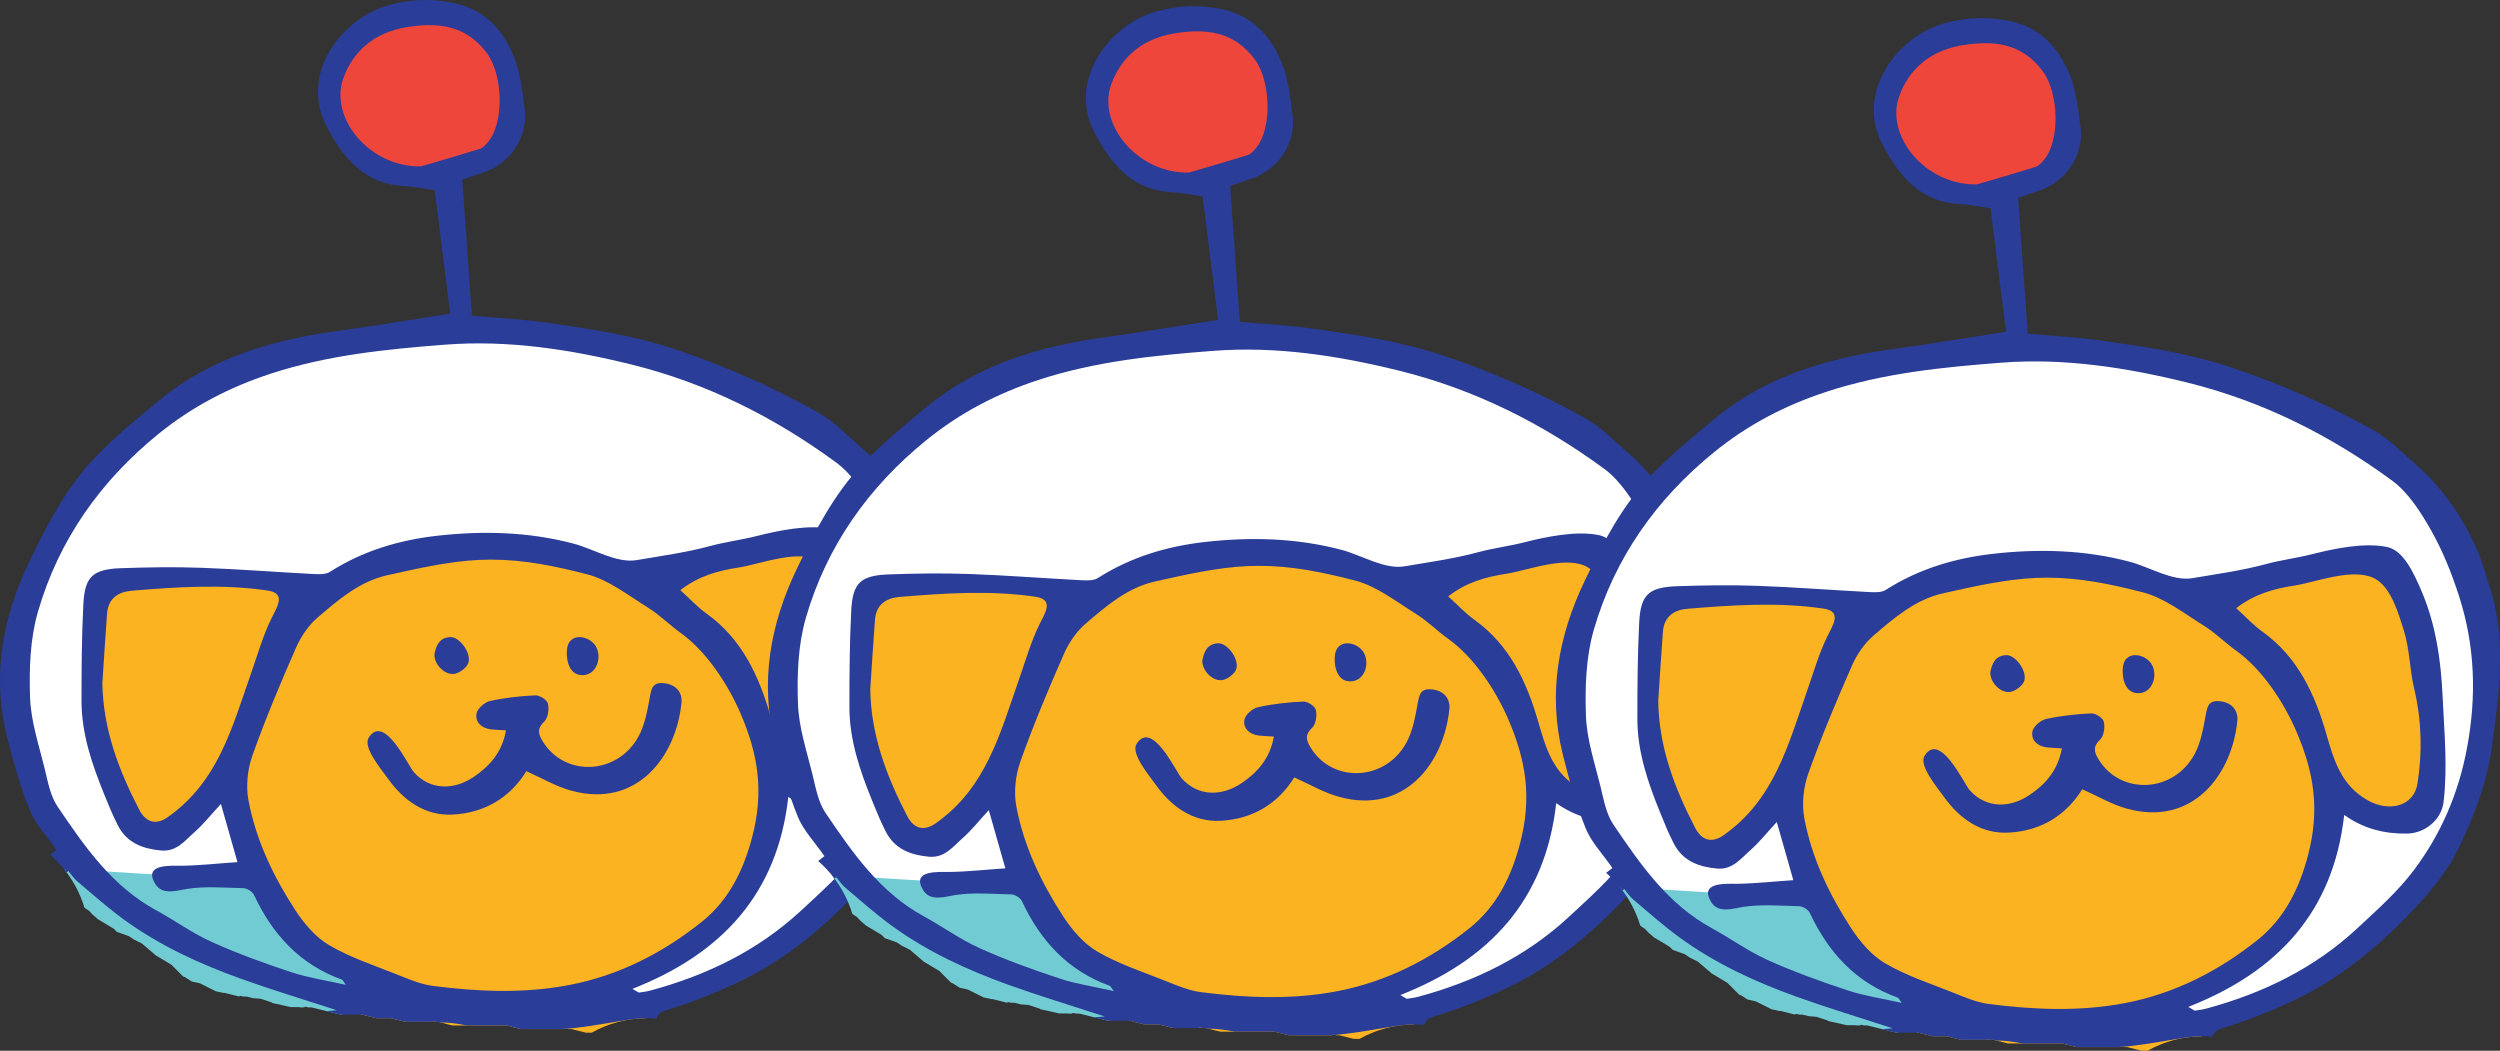 <svg version="1.1" xmlns="http://www.w3.org/2000/svg" xmlns:xlink="http://www.w3.org/1999/xlink" width="220.297" height="92.587" viewBox="0,0,220.297,92.587"><rect x="0" y="0" width="220.297" height="92.587" fill="#333333" stroke="none"/><g transform="translate(-208.612,-113.288)"><g data-paper-data="{&quot;isPaintingLayer&quot;:true}" stroke="none" stroke-width="1" stroke-linecap="butt" stroke-linejoin="miter" stroke-miterlimit="10" stroke-dasharray="" stroke-dashoffset="0" style="mix-blend-mode: normal"><g><path d="M248.41,201.6l-10.103,-0.6l-16.089,-5.875l-8.716,-8.925l-4.247,-15.094l6.127,-14.531l9.875,-8.775l10.36,-3.7l11.274,-1.6l11.666,0.9l12.225,3.2l12.252,5.9l5.778,8l0.997,4.6l0.996,8.378l-1.594,8.322l-4.184,8.1l-5.479,5.2l-9.065,5.1l-13.249,2.6l-8.824,-1.2" fill="#ffffff" fill-rule="evenodd"/><path d="M247.695,114.125l3.213,1.5l2.914,4.5l-0.822,6.15l-6.109,2.7l-5.896,-1.275l-3.461,-5.325l0.897,-4.05l4.558,-3.3l4.706,-0.9" fill="#ef463c" fill-rule="evenodd"/><path d="M283.259,163.55l2.54,11.4v8.175l-4.856,0.9l-4.184,-2.925l-0.897,5.625c0,0 -4.109,7.725 -4.259,7.95c-0.149,0.225 -7.097,4.575 -7.097,4.575l-1.719,2.25l3.138,-0.225l-0.39,1.737c-1.735,0.018 -3.365,0.477 -4.781,1.272h-0.523l-1.272,-0.318h-0.279l-0.28,-0.062l-0.093,0.062h-3.801l-1.272,-0.318h-4.771l-1.272,-0.318h-0.279l-0.28,-0.062l-0.093,0.062h-2.21l-1.272,-0.318h-1.272l-1.272,-0.318h-0.122l1.63,-2.094l-5.678,-3.375l-5.305,-6.975l-1.419,-4.725l-1.27,-3.225l-2.466,2.775c0,0 -3.063,2.55 -3.287,2.475c-0.224,-0.075 -2.391,-2.1 -2.391,-2.1l-2.839,-6.174l-0.373,-5.376v-9.3h19.798l4.208,-1.575l14.919,-1.275l10.609,1.95c0,0 13.897,-3.075 14.42,-3.15z" fill="#fcb322" fill-rule="evenodd"/><path d="M232.23,191.15c0,0 1.27,3.075 1.419,3.3c0.15,0.225 3.811,3.075 3.811,3.075l4.707,3.825l-3.473,1.344h-0.054l-0.355,-0.079l-2.229,-0.557h-0.279l-0.28,-0.062l-0.093,0.062h-0.343l-0.078,-0.02h-0.724l-1.625,-0.361l-0.095,-0.061l-0.954,-0.318l-0.684,-0.053l-0.57,-0.142h-0.279l-0.28,-0.062l-0.089,0.059l-1.261,-0.315h-0.12l-0.689,-0.153l-1.4,-0.7l-0.703,-0.156l-0.607,-0.386l-0.146,-0.049l-1.035,-1.035l-1.378,-0.827l-1.221,-1.046l-0.716,-0.358l-0.436,-0.291l-1.057,-0.378l-0.282,-0.282l-1.378,-0.827l-0.492,-0.422l-0.29,-0.319l-0.369,-0.246l-0.054,-0.047c-0.379,-1.259 -1,-2.413 -1.808,-3.409l8.873,0.544h7.172z" fill="#71cbd2" fill-rule="evenodd"/><path d="M213.593,188.181c-0.849,-1.227 -1.857,-2.262 -2.357,-3.502c-0.848,-2.105 -1.474,-4.316 -2.02,-6.526c-1.319,-5.332 -0.393,-10.413 1.945,-15.291c1.599,-3.338 3.302,-6.64 5.885,-9.324c1.708,-1.773 3.632,-3.347 5.531,-4.921c4.61,-3.821 10.101,-5.394 15.898,-6.185c3.185,-0.434 6.357,-0.972 9.806,-1.504c-0.446,-3.561 -0.902,-7.2 -1.362,-10.877c-0.959,-0.137 -1.78,-0.324 -2.606,-0.359c-3.531,-0.153 -5.411,-2.403 -6.919,-5.263c-2.418,-4.584 1.295,-9.533 5.474,-10.687c1.952,-0.539 3.854,-0.599 5.812,-0.176c2.629,0.566 4.251,2.352 5.199,4.675c0.59,1.447 0.764,3.089 0.969,4.664c0.317,2.432 -1.266,4.788 -3.605,5.576c-0.595,0.199 -1.19,0.399 -1.901,0.637c0.285,3.986 0.568,7.968 0.855,11.981c2.175,0.198 4.368,0.308 6.534,0.616c3.842,0.546 7.67,1.111 11.391,2.356c4.378,1.465 8.577,3.307 12.584,5.562c1.409,0.793 2.566,2.045 3.815,3.113c2.404,2.058 4.648,5.478 5.691,8.483c0.25,0.72 0.425,1.443 0.666,2.146c1.52,4.432 0.86,9.387 0.239,13.993c-0.443,3.292 -1.593,6.272 -2.995,9.156c-0.881,1.813 -2.214,3.464 -3.593,4.959c-3.192,3.46 -6.781,6.472 -11.089,8.463c-2.002,0.926 -4.069,1.753 -6.179,2.378c-0.54,0.16 -0.713,0.424 -0.789,0.722c-0.275,-0.023 -0.553,-0.034 -0.834,-0.034c-0.54,0 -1.07,0.043 -1.586,0.125c0,-0.002 0.001,-0.005 0.001,-0.007c-1.68,0.267 -3.116,0.546 -4.565,0.714c-0.305,0.035 -0.611,0.068 -0.917,0.098l-0.172,-0.038l-0.093,0.062h-3.801l-1.272,-0.318h-3.486c-0.777,-0.147 -1.552,-0.271 -2.323,-0.259l-0.235,-0.059h-0.279l-0.28,-0.062l-0.093,0.062h-2.21l-1.272,-0.318h-1.272l-1.272,-0.318h-1.869l-0.355,-0.079l-0.915,-0.229c0.306,-0.027 0.611,-0.053 0.917,-0.077c-2.876,-0.939 -5.706,-1.789 -8.483,-2.789c-3.641,-1.311 -7.153,-2.927 -10.299,-5.219c-1.42,-1.035 -2.737,-2.211 -4.082,-3.346c-0.307,-0.259 -0.534,-0.614 -0.797,-0.926c-0.043,0.05 -0.088,0.1 -0.133,0.149c-0.428,-0.573 -0.916,-1.099 -1.455,-1.569c0.166,-0.129 0.354,-0.261 0.556,-0.428zM250.904,162.622c-2.746,0.126 -5.506,0.763 -8.171,1.357c-2.437,0.544 -4.301,2.158 -6.128,3.723c-0.807,0.692 -1.475,1.674 -1.906,2.657c-1.377,3.136 -2.709,6.299 -3.852,9.527c-0.426,1.206 -0.576,2.671 -0.341,3.922c0.656,3.487 2.179,6.681 4.099,9.638c0.779,1.201 1.802,2.416 3.005,3.125c1.848,1.087 3.936,1.772 5.945,2.571c1.049,0.416 2.124,0.886 3.226,1.027c3.992,0.511 8.021,0.678 11.987,-0.082c4.349,-0.833 8.242,-2.813 11.692,-5.577c2.372,-1.9 3.661,-4.517 4.43,-7.445c1.05,-3.992 0.554,-7.269 -1.045,-10.964c-1.101,-2.544 -3.002,-5.43 -5.264,-7.051c-0.984,-0.705 -1.851,-1.589 -2.876,-2.225c-1.742,-1.081 -3.46,-2.446 -5.38,-2.937c-2.861,-0.732 -5.525,-1.288 -8.471,-1.288c-0.315,0 -0.633,0.008 -0.95,0.022zM264.344,200.424c0.452,0.256 0.527,0.336 0.589,0.327c0.332,-0.046 0.667,-0.09 0.99,-0.177c4.975,-1.343 9.512,-3.542 13.315,-7.079c1.749,-1.626 3.572,-3.24 4.994,-5.137c2.378,-3.174 3.919,-6.734 4.668,-10.739c0.86,-4.596 0.709,-9.03 -0.71,-13.421c-0.642,-1.984 -1.428,-3.962 -2.454,-5.768c-0.915,-1.61 -1.998,-3.327 -3.448,-4.391c-5.444,-3.99 -11.392,-6.983 -18.012,-8.624c-5.411,-1.34 -10.88,-2.182 -16.404,-1.758c-5.176,0.398 -10.365,0.912 -15.392,2.555c-3.653,1.194 -6.926,2.901 -9.891,5.303c-5.127,4.153 -8.802,9.354 -10.634,15.683c-0.694,2.398 -0.782,5.053 -0.692,7.575c0.074,2.087 0.774,4.16 1.279,6.218c0.282,1.154 0.5,2.422 1.142,3.37c2.375,3.511 4.795,7.016 8.665,9.124c1.658,0.903 3.205,2.034 4.917,2.806c2.282,1.029 4.652,1.883 7.031,2.671c1.471,0.487 3.028,0.712 4.791,1.108c-0.248,-0.333 -0.283,-0.435 -0.346,-0.458c-3.691,-1.33 -6.114,-3.969 -7.746,-7.461c-0.137,-0.293 -0.618,-0.593 -0.945,-0.599c-1.623,-0.031 -3.319,-0.191 -4.925,0.059c-0.927,0.144 -2.201,0.605 -2.835,-0.435c-1.093,-1.791 1.378,-1.59 2.272,-1.6c1.647,-0.018 3.328,-0.213 4.974,-0.318c-0.501,-1.762 -0.948,-3.332 -1.459,-5.127c-0.887,0.961 -1.536,1.788 -2.312,2.47c-0.854,0.75 -1.586,1.763 -2.969,1.632c-1.619,-0.152 -3.006,-0.673 -3.792,-2.201c-0.456,-0.887 -0.834,-1.816 -1.209,-2.741c-1.073,-2.643 -2.001,-5.335 -2.002,-8.231c0,-2.852 0.015,-5.708 0.163,-8.554c0.127,-2.415 0.844,-3.061 3.318,-3.15c2.366,-0.085 4.741,-0.12 7.106,-0.035c3.271,0.116 6.536,0.377 9.804,0.546c0.503,0.026 1.116,0.058 1.502,-0.189c2.89,-1.848 6.08,-2.798 9.432,-3.178c4.056,-0.46 8.127,-0.35 12.08,0.704c1.727,0.461 3.758,1.738 5.508,1.441c2.135,-0.364 4.382,-0.672 6.474,-1.239c1.348,-0.366 2.742,-0.535 4.106,-0.882c1.931,-0.491 4.589,-1.042 6.574,-0.624c1.471,0.31 2.358,2.353 2.951,3.697c1.324,2.999 1.795,6.26 1.94,9.512c0.141,3.159 0.451,6.111 0.083,9.259c-0.184,1.565 -1.634,2.754 -3.197,2.784c-1.957,0.039 -3.83,-0.405 -5.56,-1.642c-0.957,8.56 -5.874,13.824 -13.734,16.914zM217.634,173.465c0.053,4.052 1.44,7.687 3.254,11.187c0.584,1.129 1.489,1.357 2.509,0.639c4.449,-3.127 5.661,-7.88 7.386,-12.809c0.549,-1.568 1.006,-3.183 1.737,-4.679c0.505,-1.033 1.351,-2.232 -0.332,-2.478c-3.994,-0.584 -7.982,-0.313 -11.969,0.017c-1.214,0.1 -2.072,0.69 -2.173,2.016c-0.154,2.035 -0.276,4.071 -0.412,6.107zM268.564,165.292c0.832,0.753 1.51,1.496 2.31,2.067c3.119,2.229 4.624,5.516 5.627,9.003c0.679,2.364 1.317,4.527 3.632,5.851c1.886,1.078 4.081,0.55 4.402,-1.459c0.446,-2.782 0.363,-5.62 -0.288,-8.36c-0.406,-1.705 -0.389,-3.514 -0.939,-5.23c-0.44,-1.377 -1.047,-3.517 -2.346,-4.369c-1.847,-1.211 -5.332,0.207 -7.278,0.505c-1.801,0.278 -3.508,0.74 -5.12,1.992zM245.71,127.947c1.21,-0.356 3.209,-0.926 5.193,-1.547c0.29,-0.091 0.539,-0.398 0.75,-0.653c1.382,-1.67 1.296,-5.837 -0.139,-7.777c-1.849,-2.499 -4.379,-2.748 -7.178,-2.268c-2.689,0.462 -4.593,2.042 -5.471,4.48c-1.249,3.462 2.274,7.852 6.845,7.765z" fill="#2a3d98" fill-rule="nonzero"/></g><g fill="#2a3d98" fill-rule="evenodd"><path d="M254.994,181.245c-1.46,2.37 -3.728,3.68 -6.481,3.822c-2.448,0.126 -4.34,-1.226 -5.743,-3.204c-0.535,-0.756 -2.2,-2.708 -1.673,-3.561c1.361,-2.202 3.482,2.473 3.982,3.03c1.45,1.615 3.534,1.588 5.265,0.423c1.442,-0.969 2.515,-2.199 2.856,-4.112c-0.453,-0.028 -0.887,-0.036 -1.318,-0.085c-0.82,-0.096 -1.408,-0.614 -1.281,-1.39c0.072,-0.437 0.712,-1.001 1.184,-1.108c1.312,-0.292 2.668,-0.439 4.013,-0.499c0.375,-0.017 1.024,0.409 1.1,0.736c0.114,0.488 0.007,1.255 -0.323,1.568c-0.655,0.621 -0.536,1.096 -0.148,1.736c1.938,3.191 6.619,2.991 8.469,-0.453c0.551,-1.024 0.764,-2.26 0.977,-3.427c0.15,-0.816 0.266,-1.347 1.294,-1.227c1.079,0.126 1.576,0.882 1.498,1.698c-0.455,4.73 -3.905,9.375 -9.738,7.762c-1.334,-0.368 -2.568,-1.104 -3.933,-1.709z"/><path d="M258.939,169.692c0.624,-0.564 1.854,-0.161 2.241,0.67c0.523,1.124 -0.192,2.657 -1.537,2.39c-0.979,-0.195 -1.182,-1.552 -1.049,-2.372c0.049,-0.309 0.174,-0.535 0.345,-0.688z"/><path d="M246.891,170.964c0.135,-0.756 0.42,-1.508 1.421,-1.536c0.759,-0.021 1.801,1.305 1.59,2.216c-0.1,0.432 -0.777,0.955 -1.251,1.024c-0.868,0.125 -1.777,-0.843 -1.76,-1.704z"/></g><g><path d="M316.075,202.147l-10.103,-0.6l-16.089,-5.875l-8.716,-8.925l-4.247,-15.094l6.127,-14.531l9.875,-8.775l10.36,-3.7l11.274,-1.6l11.666,0.9l12.225,3.2l12.252,5.9l5.778,8l0.997,4.6l0.996,8.378l-1.594,8.322l-4.184,8.1l-5.479,5.2l-9.065,5.1l-13.249,2.6l-8.824,-1.2" fill="#ffffff" fill-rule="evenodd"/><path d="M315.361,114.672l3.213,1.5l2.914,4.5l-0.822,6.15l-6.109,2.7l-5.896,-1.275l-3.461,-5.325l0.897,-4.05l4.558,-3.3l4.706,-0.9" fill="#ef463c" fill-rule="evenodd"/><path d="M350.925,164.097l2.54,11.4v8.175l-4.856,0.9l-4.184,-2.925l-0.897,5.625c0,0 -4.109,7.725 -4.259,7.95c-0.149,0.225 -7.097,4.575 -7.097,4.575l-1.719,2.25l3.138,-0.225l-0.39,1.737c-1.735,0.018 -3.365,0.477 -4.781,1.272h-0.523l-1.272,-0.318h-0.279l-0.28,-0.062l-0.093,0.062h-3.801l-1.272,-0.318h-4.771l-1.272,-0.318h-0.279l-0.28,-0.062l-0.093,0.062h-2.21l-1.272,-0.318h-1.272l-1.272,-0.318h-0.122l1.63,-2.094l-5.678,-3.375l-5.305,-6.975l-1.419,-4.725l-1.27,-3.225l-2.466,2.775c0,0 -3.063,2.55 -3.287,2.475c-0.224,-0.075 -2.391,-2.1 -2.391,-2.1l-2.839,-6.174l-0.373,-5.376v-9.3h19.798l4.208,-1.575l14.919,-1.275l10.609,1.95c0,0 13.897,-3.075 14.42,-3.15z" fill="#fcb322" fill-rule="evenodd"/><path d="M299.896,191.697c0,0 1.27,3.075 1.419,3.3c0.15,0.225 3.811,3.075 3.811,3.075l4.707,3.825l-3.473,1.344h-0.054l-0.355,-0.079l-2.229,-0.557h-0.279l-0.28,-0.062l-0.093,0.062h-0.343l-0.078,-0.02h-0.724l-1.625,-0.361l-0.095,-0.061l-0.954,-0.318l-0.684,-0.053l-0.57,-0.142h-0.279l-0.28,-0.062l-0.089,0.059l-1.261,-0.315h-0.12l-0.689,-0.153l-1.4,-0.7l-0.703,-0.156l-0.607,-0.386l-0.146,-0.049l-1.035,-1.035l-1.378,-0.827l-1.221,-1.046l-0.716,-0.358l-0.436,-0.291l-1.057,-0.378l-0.282,-0.282l-1.378,-0.827l-0.492,-0.422l-0.29,-0.319l-0.369,-0.246l-0.054,-0.047c-0.379,-1.259 -1,-2.413 -1.808,-3.409l8.873,0.544h7.172z" fill="#71cbd2" fill-rule="evenodd"/><path d="M281.259,188.728c-0.849,-1.227 -1.857,-2.262 -2.357,-3.502c-0.848,-2.105 -1.474,-4.316 -2.02,-6.526c-1.319,-5.332 -0.393,-10.413 1.945,-15.291c1.599,-3.338 3.302,-6.64 5.885,-9.324c1.708,-1.773 3.632,-3.347 5.531,-4.921c4.61,-3.821 10.101,-5.394 15.898,-6.185c3.185,-0.434 6.357,-0.972 9.806,-1.504c-0.446,-3.561 -0.902,-7.2 -1.362,-10.877c-0.959,-0.137 -1.78,-0.324 -2.606,-0.359c-3.531,-0.153 -5.411,-2.403 -6.919,-5.263c-2.418,-4.584 1.295,-9.533 5.474,-10.687c1.952,-0.539 3.854,-0.599 5.812,-0.176c2.629,0.566 4.251,2.352 5.199,4.675c0.59,1.447 0.764,3.089 0.969,4.664c0.317,2.432 -1.266,4.788 -3.605,5.576c-0.595,0.199 -1.19,0.399 -1.901,0.637c0.285,3.986 0.568,7.968 0.855,11.981c2.175,0.198 4.368,0.308 6.534,0.616c3.842,0.546 7.67,1.111 11.391,2.356c4.378,1.465 8.577,3.307 12.584,5.562c1.409,0.793 2.566,2.045 3.815,3.113c2.404,2.058 4.648,5.478 5.691,8.483c0.25,0.72 0.425,1.443 0.666,2.146c1.52,4.432 0.86,9.387 0.239,13.993c-0.443,3.292 -1.593,6.272 -2.995,9.156c-0.881,1.813 -2.214,3.464 -3.593,4.959c-3.192,3.46 -6.781,6.472 -11.089,8.463c-2.002,0.926 -4.069,1.753 -6.179,2.378c-0.54,0.16 -0.713,0.424 -0.789,0.722c-0.275,-0.023 -0.553,-0.034 -0.834,-0.034c-0.54,0 -1.07,0.043 -1.586,0.125c0,-0.002 0.001,-0.005 0.001,-0.007c-1.68,0.267 -3.116,0.546 -4.565,0.714c-0.305,0.035 -0.611,0.068 -0.917,0.098l-0.172,-0.038l-0.093,0.062h-3.801l-1.272,-0.318h-3.486c-0.777,-0.147 -1.552,-0.271 -2.323,-0.259l-0.235,-0.059h-0.279l-0.28,-0.062l-0.093,0.062h-2.21l-1.272,-0.318h-1.272l-1.272,-0.318h-1.869l-0.355,-0.079l-0.915,-0.229c0.306,-0.027 0.611,-0.053 0.917,-0.077c-2.876,-0.939 -5.706,-1.789 -8.483,-2.789c-3.641,-1.311 -7.153,-2.927 -10.299,-5.219c-1.42,-1.035 -2.737,-2.211 -4.082,-3.346c-0.307,-0.259 -0.534,-0.614 -0.797,-0.926c-0.043,0.05 -0.088,0.1 -0.133,0.149c-0.428,-0.573 -0.916,-1.099 -1.455,-1.569c0.166,-0.129 0.354,-0.261 0.556,-0.428zM318.57,163.169c-2.746,0.126 -5.506,0.763 -8.171,1.357c-2.437,0.544 -4.301,2.158 -6.128,3.723c-0.807,0.692 -1.475,1.674 -1.906,2.657c-1.377,3.136 -2.709,6.299 -3.852,9.527c-0.426,1.206 -0.576,2.671 -0.341,3.922c0.656,3.487 2.179,6.681 4.099,9.638c0.779,1.201 1.802,2.416 3.005,3.125c1.848,1.087 3.936,1.772 5.945,2.571c1.049,0.416 2.124,0.886 3.226,1.027c3.992,0.511 8.021,0.678 11.987,-0.082c4.349,-0.833 8.242,-2.813 11.692,-5.577c2.372,-1.9 3.661,-4.517 4.43,-7.445c1.05,-3.992 0.554,-7.269 -1.045,-10.964c-1.101,-2.544 -3.002,-5.43 -5.264,-7.051c-0.984,-0.705 -1.851,-1.589 -2.876,-2.225c-1.742,-1.081 -3.46,-2.446 -5.38,-2.937c-2.861,-0.732 -5.525,-1.288 -8.471,-1.288c-0.315,0 -0.633,0.008 -0.95,0.022zM332.01,200.971c0.452,0.256 0.527,0.336 0.589,0.327c0.332,-0.046 0.667,-0.09 0.99,-0.177c4.975,-1.343 9.512,-3.542 13.315,-7.079c1.749,-1.626 3.572,-3.24 4.994,-5.137c2.378,-3.174 3.919,-6.734 4.668,-10.739c0.86,-4.596 0.709,-9.03 -0.71,-13.421c-0.642,-1.984 -1.428,-3.962 -2.454,-5.768c-0.915,-1.61 -1.998,-3.327 -3.448,-4.391c-5.444,-3.99 -11.392,-6.983 -18.012,-8.624c-5.411,-1.34 -10.88,-2.182 -16.404,-1.758c-5.176,0.398 -10.365,0.912 -15.392,2.555c-3.653,1.194 -6.926,2.901 -9.891,5.303c-5.127,4.153 -8.802,9.354 -10.634,15.683c-0.694,2.398 -0.782,5.053 -0.692,7.575c0.074,2.087 0.774,4.16 1.279,6.218c0.282,1.154 0.5,2.422 1.142,3.37c2.375,3.511 4.795,7.016 8.665,9.124c1.658,0.903 3.205,2.034 4.917,2.806c2.282,1.029 4.652,1.883 7.031,2.671c1.471,0.487 3.028,0.712 4.791,1.108c-0.248,-0.333 -0.283,-0.435 -0.346,-0.458c-3.691,-1.33 -6.114,-3.969 -7.746,-7.461c-0.137,-0.293 -0.618,-0.593 -0.945,-0.599c-1.623,-0.031 -3.319,-0.191 -4.925,0.059c-0.927,0.144 -2.201,0.605 -2.835,-0.435c-1.093,-1.791 1.378,-1.59 2.272,-1.6c1.647,-0.018 3.328,-0.213 4.974,-0.318c-0.501,-1.762 -0.948,-3.332 -1.459,-5.127c-0.887,0.961 -1.536,1.788 -2.312,2.47c-0.854,0.75 -1.586,1.763 -2.969,1.632c-1.619,-0.152 -3.006,-0.673 -3.792,-2.201c-0.456,-0.887 -0.834,-1.816 -1.209,-2.741c-1.073,-2.643 -2.001,-5.335 -2.002,-8.231c0,-2.852 0.015,-5.708 0.163,-8.554c0.127,-2.415 0.844,-3.061 3.318,-3.15c2.366,-0.085 4.741,-0.12 7.106,-0.035c3.271,0.116 6.536,0.377 9.804,0.546c0.503,0.026 1.116,0.058 1.502,-0.189c2.89,-1.848 6.08,-2.798 9.432,-3.178c4.056,-0.46 8.127,-0.35 12.08,0.704c1.727,0.461 3.758,1.738 5.508,1.441c2.135,-0.364 4.382,-0.672 6.474,-1.239c1.348,-0.366 2.742,-0.535 4.106,-0.882c1.931,-0.491 4.589,-1.042 6.574,-0.624c1.471,0.31 2.358,2.353 2.951,3.697c1.324,2.999 1.795,6.26 1.94,9.512c0.141,3.159 0.451,6.111 0.083,9.259c-0.184,1.565 -1.634,2.754 -3.197,2.784c-1.957,0.039 -3.83,-0.405 -5.56,-1.642c-0.957,8.56 -5.874,13.824 -13.734,16.914zM285.3,174.012c0.053,4.052 1.44,7.687 3.254,11.187c0.584,1.129 1.489,1.357 2.509,0.639c4.449,-3.127 5.661,-7.88 7.386,-12.809c0.549,-1.568 1.006,-3.183 1.737,-4.679c0.505,-1.033 1.351,-2.232 -0.332,-2.478c-3.994,-0.584 -7.982,-0.313 -11.969,0.017c-1.214,0.1 -2.072,0.69 -2.173,2.016c-0.154,2.035 -0.276,4.071 -0.412,6.107zM336.229,165.839c0.832,0.753 1.51,1.496 2.31,2.067c3.119,2.229 4.624,5.516 5.627,9.003c0.679,2.364 1.317,4.527 3.632,5.851c1.886,1.078 4.081,0.55 4.402,-1.459c0.446,-2.782 0.363,-5.62 -0.288,-8.36c-0.406,-1.705 -0.389,-3.514 -0.939,-5.23c-0.44,-1.377 -1.047,-3.517 -2.346,-4.369c-1.847,-1.211 -5.332,0.207 -7.278,0.505c-1.801,0.278 -3.508,0.74 -5.12,1.992zM313.375,128.494c1.21,-0.356 3.209,-0.926 5.193,-1.547c0.29,-0.091 0.539,-0.398 0.75,-0.653c1.382,-1.67 1.296,-5.837 -0.139,-7.777c-1.849,-2.499 -4.379,-2.748 -7.178,-2.268c-2.689,0.462 -4.593,2.042 -5.471,4.48c-1.249,3.462 2.274,7.852 6.845,7.765z" fill="#2a3d98" fill-rule="nonzero"/></g><g fill="#2a3d98" fill-rule="evenodd"><path d="M322.659,181.792c-1.46,2.37 -3.728,3.68 -6.481,3.822c-2.448,0.126 -4.34,-1.226 -5.743,-3.204c-0.535,-0.756 -2.2,-2.708 -1.673,-3.561c1.361,-2.202 3.482,2.473 3.982,3.03c1.45,1.615 3.534,1.588 5.265,0.423c1.442,-0.969 2.515,-2.199 2.856,-4.112c-0.453,-0.028 -0.887,-0.036 -1.318,-0.085c-0.82,-0.096 -1.408,-0.614 -1.281,-1.39c0.072,-0.437 0.712,-1.001 1.184,-1.108c1.312,-0.292 2.668,-0.439 4.013,-0.499c0.375,-0.017 1.024,0.409 1.1,0.736c0.114,0.488 0.007,1.255 -0.323,1.568c-0.655,0.621 -0.536,1.096 -0.148,1.736c1.938,3.191 6.619,2.991 8.469,-0.453c0.551,-1.024 0.764,-2.26 0.977,-3.427c0.15,-0.816 0.266,-1.347 1.294,-1.227c1.079,0.126 1.576,0.882 1.498,1.698c-0.455,4.73 -3.905,9.375 -9.738,7.762c-1.334,-0.368 -2.568,-1.104 -3.933,-1.709z"/><path d="M326.604,170.239c0.624,-0.564 1.854,-0.161 2.241,0.67c0.523,1.124 -0.192,2.657 -1.537,2.39c-0.979,-0.195 -1.182,-1.552 -1.049,-2.372c0.049,-0.309 0.174,-0.535 0.345,-0.688z"/><path d="M314.557,171.511c0.135,-0.756 0.42,-1.508 1.421,-1.536c0.759,-0.021 1.801,1.305 1.59,2.216c-0.1,0.432 -0.777,0.955 -1.251,1.024c-0.868,0.125 -1.777,-0.843 -1.76,-1.704z"/></g><g><path d="M385.511,203.19l-10.103,-0.6l-16.089,-5.875l-8.716,-8.925l-4.247,-15.094l6.127,-14.531l9.875,-8.775l10.36,-3.7l11.274,-1.6l11.666,0.9l12.225,3.2l12.252,5.9l5.778,8l0.997,4.6l0.996,8.378l-1.594,8.322l-4.184,8.1l-5.479,5.2l-9.065,5.1l-13.249,2.6l-8.824,-1.2" fill="#ffffff" fill-rule="evenodd"/><path d="M384.796,115.716l3.213,1.5l2.914,4.5l-0.822,6.15l-6.109,2.7l-5.896,-1.275l-3.461,-5.325l0.897,-4.05l4.558,-3.3l4.706,-0.9" fill="#ef463c" fill-rule="evenodd"/><path d="M420.36,165.141l2.54,11.4v8.175l-4.856,0.9l-4.184,-2.925l-0.897,5.625c0,0 -4.109,7.725 -4.259,7.95c-0.149,0.225 -7.097,4.575 -7.097,4.575l-1.719,2.25l3.138,-0.225l-0.39,1.737c-1.735,0.018 -3.365,0.477 -4.781,1.272h-0.523l-1.272,-0.318h-0.279l-0.28,-0.062l-0.093,0.062h-3.801l-1.272,-0.318h-4.771l-1.272,-0.318h-0.279l-0.28,-0.062l-0.093,0.062h-2.21l-1.272,-0.318h-1.272l-1.272,-0.318h-0.122l1.63,-2.094l-5.678,-3.375l-5.305,-6.975l-1.419,-4.725l-1.27,-3.225l-2.466,2.775c0,0 -3.063,2.55 -3.287,2.475c-0.224,-0.075 -2.391,-2.1 -2.391,-2.1l-2.839,-6.174l-0.373,-5.376v-9.3h19.798l4.208,-1.575l14.919,-1.275l10.609,1.95c0,0 13.897,-3.075 14.42,-3.15z" fill="#fcb322" fill-rule="evenodd"/><path d="M369.331,192.74c0,0 1.27,3.075 1.419,3.3c0.15,0.225 3.811,3.075 3.811,3.075l4.707,3.825l-3.473,1.344h-0.054l-0.355,-0.079l-2.229,-0.557h-0.279l-0.28,-0.062l-0.093,0.062h-0.343l-0.078,-0.02h-0.724l-1.625,-0.361l-0.095,-0.061l-0.954,-0.318l-0.684,-0.053l-0.57,-0.142h-0.279l-0.28,-0.062l-0.089,0.059l-1.261,-0.315h-0.12l-0.689,-0.153l-1.4,-0.7l-0.703,-0.156l-0.607,-0.386l-0.146,-0.049l-1.035,-1.035l-1.378,-0.827l-1.221,-1.046l-0.716,-0.358l-0.436,-0.291l-1.057,-0.378l-0.282,-0.282l-1.378,-0.827l-0.492,-0.422l-0.29,-0.319l-0.369,-0.246l-0.054,-0.047c-0.379,-1.259 -1,-2.413 -1.808,-3.409l8.873,0.544h7.172z" fill="#71cbd2" fill-rule="evenodd"/><path d="M350.694,189.772c-0.849,-1.227 -1.857,-2.262 -2.357,-3.502c-0.848,-2.105 -1.474,-4.316 -2.02,-6.526c-1.319,-5.332 -0.393,-10.413 1.945,-15.291c1.599,-3.338 3.302,-6.64 5.885,-9.324c1.708,-1.773 3.632,-3.347 5.531,-4.921c4.61,-3.821 10.101,-5.394 15.898,-6.185c3.185,-0.434 6.357,-0.972 9.806,-1.504c-0.446,-3.561 -0.902,-7.2 -1.362,-10.877c-0.959,-0.137 -1.78,-0.324 -2.606,-0.359c-3.531,-0.153 -5.411,-2.403 -6.919,-5.263c-2.418,-4.584 1.295,-9.533 5.474,-10.687c1.952,-0.539 3.854,-0.599 5.812,-0.176c2.629,0.566 4.251,2.352 5.199,4.675c0.59,1.447 0.764,3.089 0.969,4.664c0.317,2.432 -1.266,4.788 -3.605,5.576c-0.595,0.199 -1.19,0.399 -1.901,0.637c0.285,3.986 0.568,7.968 0.855,11.981c2.175,0.198 4.368,0.308 6.534,0.616c3.842,0.546 7.67,1.111 11.391,2.356c4.378,1.465 8.577,3.307 12.584,5.562c1.409,0.793 2.566,2.045 3.815,3.113c2.404,2.058 4.648,5.478 5.691,8.483c0.25,0.72 0.425,1.443 0.666,2.146c1.52,4.432 0.86,9.387 0.239,13.993c-0.443,3.292 -1.593,6.272 -2.995,9.156c-0.881,1.813 -2.214,3.464 -3.593,4.959c-3.192,3.46 -6.781,6.472 -11.089,8.463c-2.002,0.926 -4.069,1.753 -6.179,2.378c-0.54,0.16 -0.713,0.424 -0.789,0.722c-0.275,-0.023 -0.553,-0.034 -0.834,-0.034c-0.54,0 -1.07,0.043 -1.586,0.125c0,-0.002 0.001,-0.005 0.001,-0.007c-1.68,0.267 -3.116,0.546 -4.565,0.714c-0.305,0.035 -0.611,0.068 -0.917,0.098l-0.172,-0.038l-0.093,0.062h-3.801l-1.272,-0.318h-3.486c-0.777,-0.147 -1.552,-0.271 -2.323,-0.259l-0.235,-0.059h-0.279l-0.28,-0.062l-0.093,0.062h-2.21l-1.272,-0.318h-1.272l-1.272,-0.318h-1.869l-0.355,-0.079l-0.915,-0.229c0.306,-0.027 0.611,-0.053 0.917,-0.077c-2.876,-0.939 -5.706,-1.789 -8.483,-2.789c-3.641,-1.311 -7.153,-2.927 -10.299,-5.219c-1.42,-1.035 -2.737,-2.211 -4.082,-3.346c-0.307,-0.259 -0.534,-0.614 -0.797,-0.926c-0.043,0.05 -0.088,0.1 -0.133,0.149c-0.428,-0.573 -0.916,-1.099 -1.455,-1.569c0.166,-0.129 0.354,-0.261 0.556,-0.428zM388.005,164.213c-2.746,0.126 -5.506,0.763 -8.171,1.357c-2.437,0.544 -4.301,2.158 -6.128,3.723c-0.807,0.692 -1.475,1.674 -1.906,2.657c-1.377,3.136 -2.709,6.299 -3.852,9.527c-0.426,1.206 -0.576,2.671 -0.341,3.922c0.656,3.487 2.179,6.681 4.099,9.638c0.779,1.201 1.802,2.416 3.005,3.125c1.848,1.087 3.936,1.772 5.945,2.571c1.049,0.416 2.124,0.886 3.226,1.027c3.992,0.511 8.021,0.678 11.987,-0.082c4.349,-0.833 8.242,-2.813 11.692,-5.577c2.372,-1.9 3.661,-4.517 4.43,-7.445c1.05,-3.992 0.554,-7.269 -1.045,-10.964c-1.101,-2.544 -3.002,-5.43 -5.264,-7.051c-0.984,-0.705 -1.851,-1.589 -2.876,-2.225c-1.742,-1.081 -3.46,-2.446 -5.38,-2.937c-2.861,-0.732 -5.525,-1.288 -8.471,-1.288c-0.315,0 -0.633,0.008 -0.95,0.022zM401.445,202.014c0.452,0.256 0.527,0.336 0.589,0.327c0.332,-0.046 0.667,-0.09 0.99,-0.177c4.975,-1.343 9.512,-3.542 13.315,-7.079c1.749,-1.626 3.572,-3.24 4.994,-5.137c2.378,-3.174 3.919,-6.734 4.668,-10.739c0.86,-4.596 0.709,-9.03 -0.71,-13.421c-0.642,-1.984 -1.428,-3.962 -2.454,-5.768c-0.915,-1.61 -1.998,-3.327 -3.448,-4.391c-5.444,-3.99 -11.392,-6.983 -18.012,-8.624c-5.411,-1.34 -10.88,-2.182 -16.404,-1.758c-5.176,0.398 -10.365,0.912 -15.392,2.555c-3.653,1.194 -6.926,2.901 -9.891,5.303c-5.127,4.153 -8.802,9.354 -10.634,15.683c-0.694,2.398 -0.782,5.053 -0.692,7.575c0.074,2.087 0.774,4.16 1.279,6.218c0.282,1.154 0.5,2.422 1.142,3.37c2.375,3.511 4.795,7.016 8.665,9.124c1.658,0.903 3.205,2.034 4.917,2.806c2.282,1.029 4.652,1.883 7.031,2.671c1.471,0.487 3.028,0.712 4.791,1.108c-0.248,-0.333 -0.283,-0.435 -0.346,-0.458c-3.691,-1.33 -6.114,-3.969 -7.746,-7.461c-0.137,-0.293 -0.618,-0.593 -0.945,-0.599c-1.623,-0.031 -3.319,-0.191 -4.925,0.059c-0.927,0.144 -2.201,0.605 -2.835,-0.435c-1.093,-1.791 1.378,-1.59 2.272,-1.6c1.647,-0.018 3.328,-0.213 4.974,-0.318c-0.501,-1.762 -0.948,-3.332 -1.459,-5.127c-0.887,0.961 -1.536,1.788 -2.312,2.47c-0.854,0.75 -1.586,1.763 -2.969,1.632c-1.619,-0.152 -3.006,-0.673 -3.792,-2.201c-0.456,-0.887 -0.834,-1.816 -1.209,-2.741c-1.073,-2.643 -2.001,-5.335 -2.002,-8.231c0,-2.852 0.015,-5.708 0.163,-8.554c0.127,-2.415 0.844,-3.061 3.318,-3.15c2.366,-0.085 4.741,-0.12 7.106,-0.035c3.271,0.116 6.536,0.377 9.804,0.546c0.503,0.026 1.116,0.058 1.502,-0.189c2.89,-1.848 6.08,-2.798 9.432,-3.178c4.056,-0.46 8.127,-0.35 12.08,0.704c1.727,0.461 3.758,1.738 5.508,1.441c2.135,-0.364 4.382,-0.672 6.474,-1.239c1.348,-0.366 2.742,-0.535 4.106,-0.882c1.931,-0.491 4.589,-1.042 6.574,-0.624c1.471,0.31 2.358,2.353 2.951,3.697c1.324,2.999 1.795,6.26 1.94,9.512c0.141,3.159 0.451,6.111 0.083,9.259c-0.184,1.565 -1.634,2.754 -3.197,2.784c-1.957,0.039 -3.83,-0.405 -5.56,-1.642c-0.957,8.56 -5.874,13.824 -13.734,16.914zM354.735,175.055c0.053,4.052 1.44,7.687 3.254,11.187c0.584,1.129 1.489,1.357 2.509,0.639c4.449,-3.127 5.661,-7.88 7.386,-12.809c0.549,-1.568 1.006,-3.183 1.737,-4.679c0.505,-1.033 1.351,-2.232 -0.332,-2.478c-3.994,-0.584 -7.982,-0.313 -11.969,0.017c-1.214,0.1 -2.072,0.69 -2.173,2.016c-0.154,2.035 -0.276,4.071 -0.412,6.107zM405.665,166.882c0.832,0.753 1.51,1.496 2.31,2.067c3.119,2.229 4.624,5.516 5.627,9.003c0.679,2.364 1.317,4.527 3.632,5.851c1.886,1.078 4.081,0.55 4.402,-1.459c0.446,-2.782 0.363,-5.62 -0.288,-8.36c-0.406,-1.705 -0.389,-3.514 -0.939,-5.23c-0.44,-1.377 -1.047,-3.517 -2.346,-4.369c-1.847,-1.211 -5.332,0.207 -7.278,0.505c-1.801,0.278 -3.508,0.74 -5.12,1.992zM382.811,129.537c1.21,-0.356 3.209,-0.926 5.193,-1.547c0.29,-0.091 0.539,-0.398 0.75,-0.653c1.382,-1.67 1.296,-5.837 -0.139,-7.777c-1.849,-2.499 -4.379,-2.748 -7.178,-2.268c-2.689,0.462 -4.593,2.042 -5.471,4.48c-1.249,3.462 2.274,7.852 6.845,7.765z" fill="#2a3d98" fill-rule="nonzero"/></g><g fill="#2a3d98" fill-rule="evenodd"><path d="M392.095,182.835c-1.46,2.37 -3.728,3.68 -6.481,3.822c-2.448,0.126 -4.34,-1.226 -5.743,-3.204c-0.535,-0.756 -2.2,-2.708 -1.673,-3.561c1.361,-2.202 3.482,2.473 3.982,3.03c1.45,1.615 3.534,1.588 5.265,0.423c1.442,-0.969 2.515,-2.199 2.856,-4.112c-0.453,-0.028 -0.887,-0.036 -1.318,-0.085c-0.82,-0.096 -1.408,-0.614 -1.281,-1.39c0.072,-0.437 0.712,-1.001 1.184,-1.108c1.312,-0.292 2.668,-0.439 4.013,-0.499c0.375,-0.017 1.024,0.409 1.1,0.736c0.114,0.488 0.007,1.255 -0.323,1.568c-0.655,0.621 -0.536,1.096 -0.148,1.736c1.938,3.191 6.619,2.991 8.469,-0.453c0.551,-1.024 0.764,-2.26 0.977,-3.427c0.15,-0.816 0.266,-1.347 1.294,-1.227c1.079,0.126 1.576,0.882 1.498,1.698c-0.455,4.73 -3.905,9.375 -9.738,7.762c-1.334,-0.368 -2.568,-1.104 -3.933,-1.709z"/><path d="M396.04,171.282c0.624,-0.564 1.854,-0.161 2.241,0.67c0.523,1.124 -0.192,2.657 -1.537,2.39c-0.979,-0.195 -1.182,-1.552 -1.049,-2.372c0.049,-0.309 0.174,-0.535 0.345,-0.688z"/><path d="M383.992,172.554c0.135,-0.756 0.42,-1.508 1.421,-1.536c0.759,-0.021 1.801,1.305 1.59,2.216c-0.1,0.432 -0.777,0.955 -1.251,1.024c-0.868,0.125 -1.777,-0.843 -1.76,-1.704z"/></g></g></g></svg>